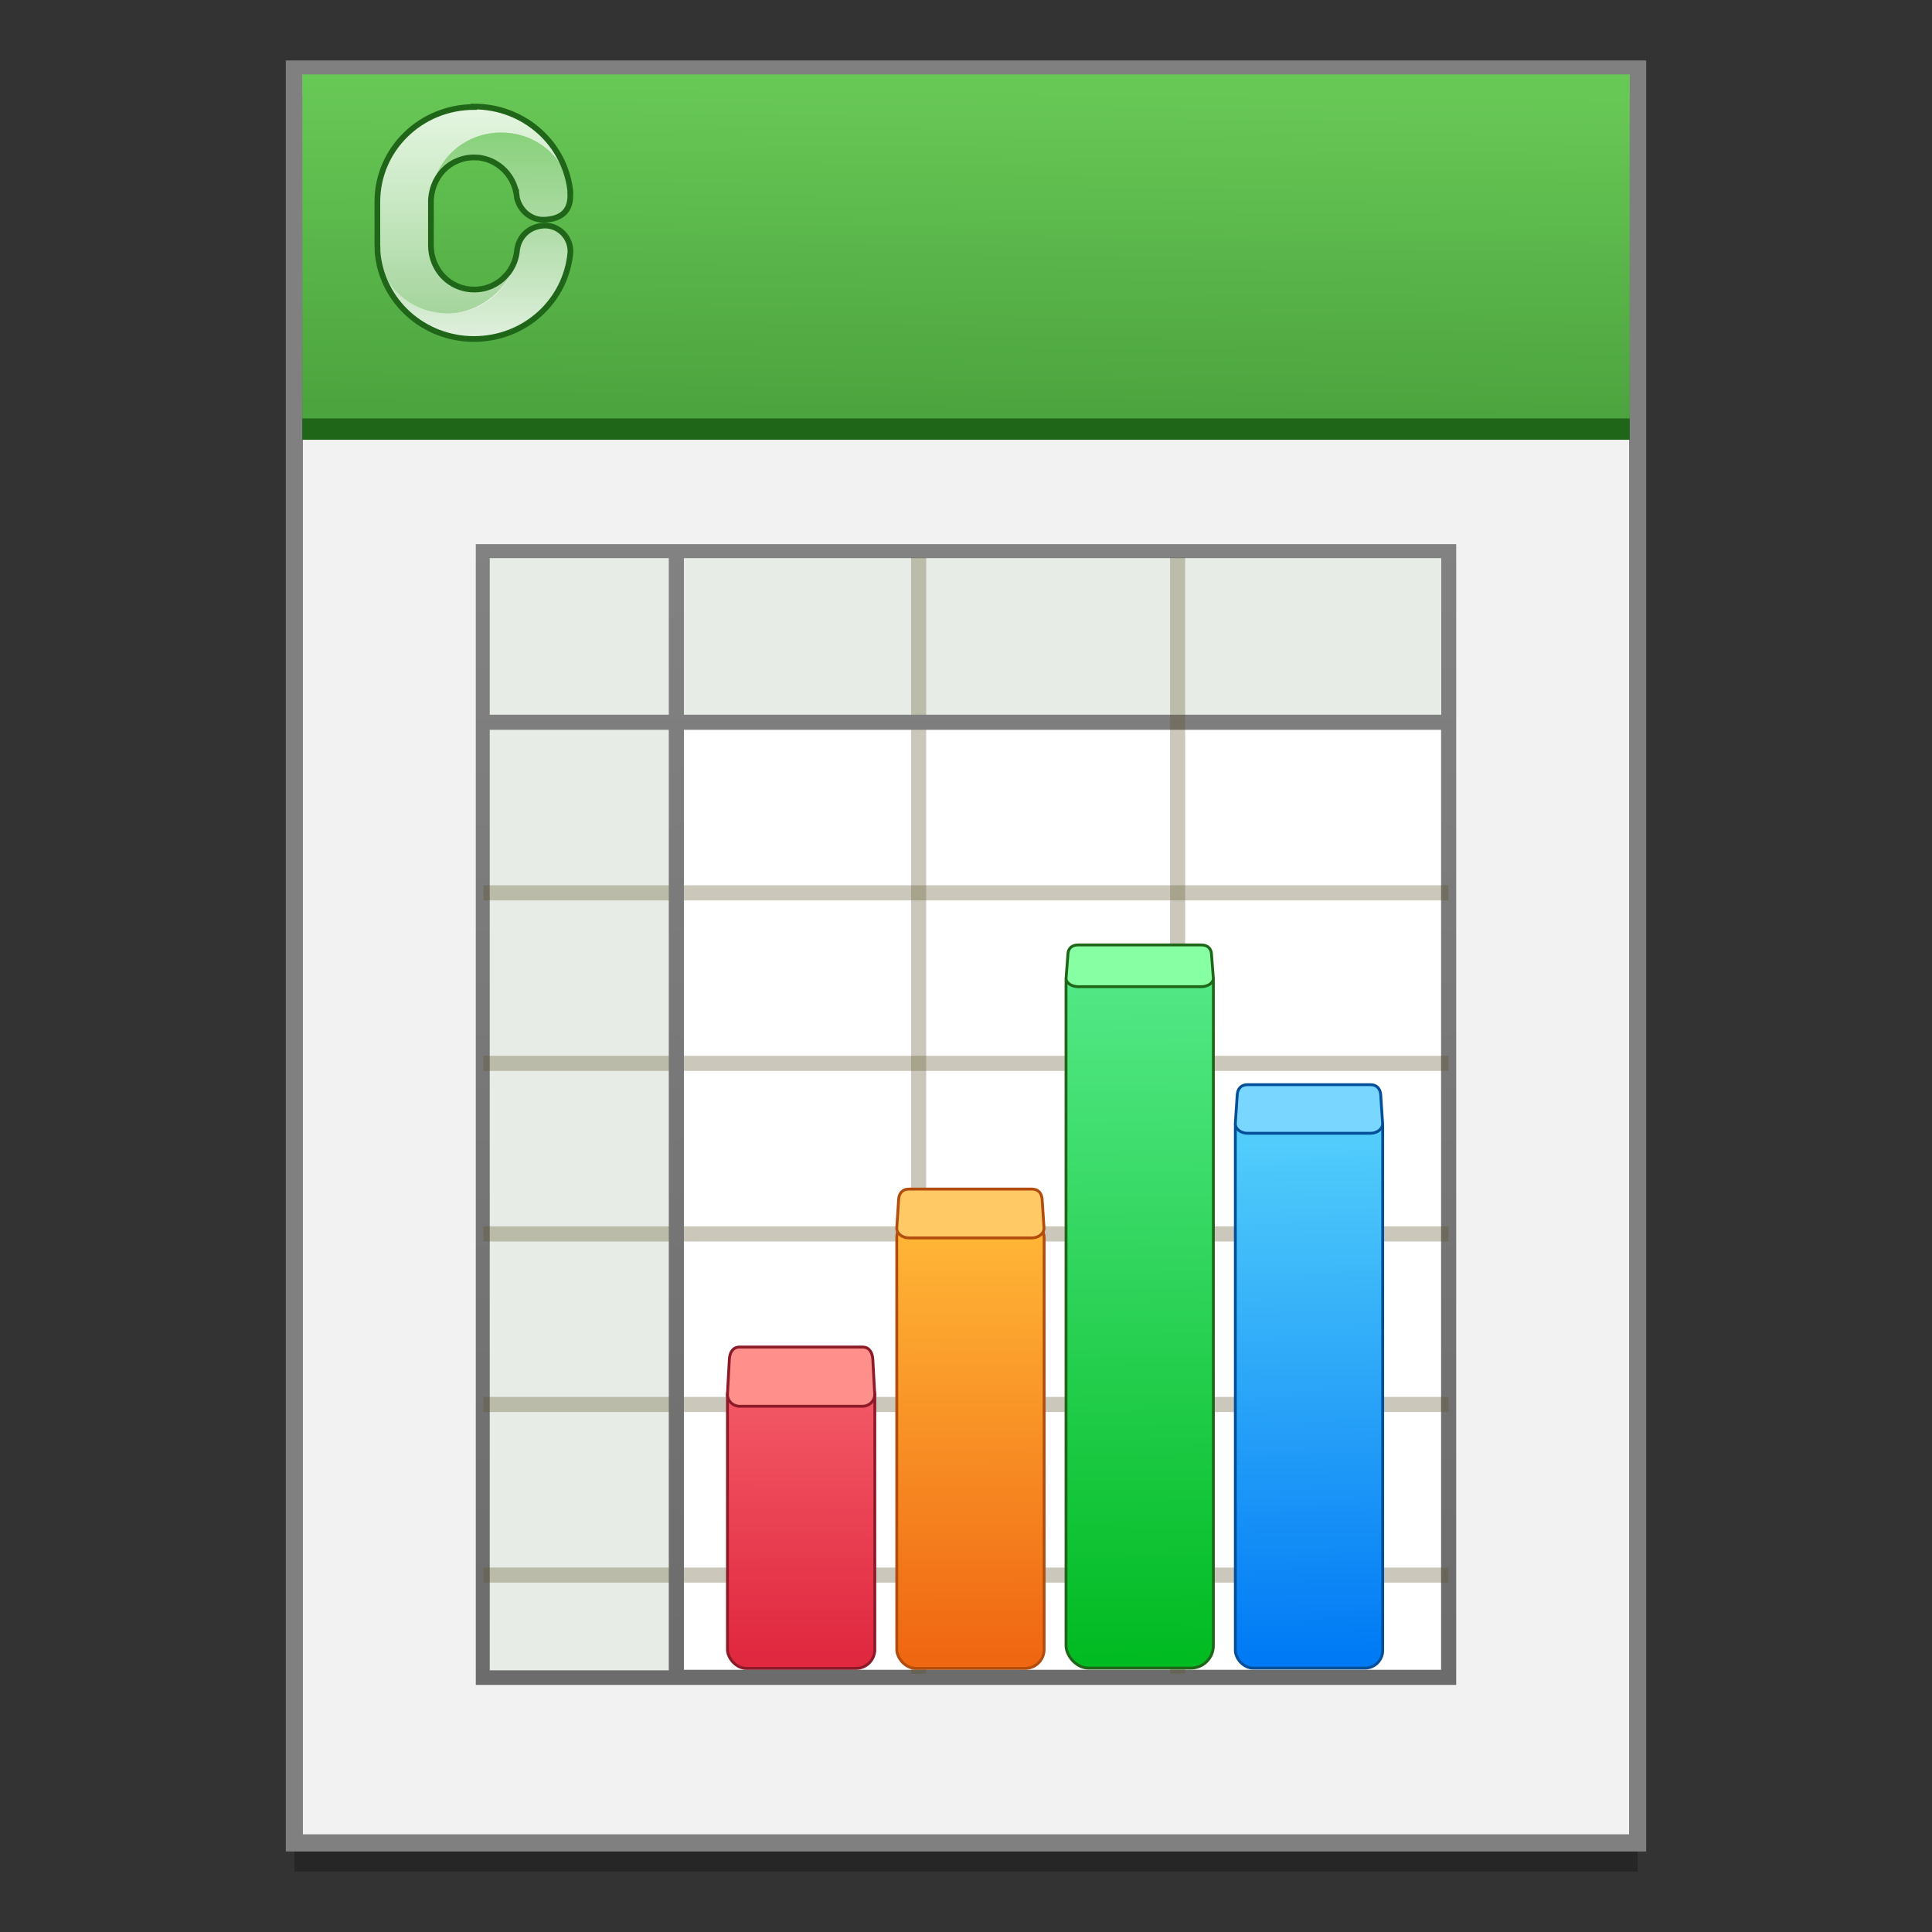 <?xml version="1.0" encoding="UTF-8" standalone="no"?>
<!-- Created with Inkscape (http://www.inkscape.org/) -->

<svg
   xmlns:osb="http://www.openswatchbook.org/uri/2009/osb"
   xmlns:dc="http://purl.org/dc/elements/1.1/"
   xmlns:cc="http://creativecommons.org/ns#"
   xmlns:rdf="http://www.w3.org/1999/02/22-rdf-syntax-ns#"
   xmlns:svg="http://www.w3.org/2000/svg"
   xmlns="http://www.w3.org/2000/svg"
   xmlns:xlink="http://www.w3.org/1999/xlink"
   xmlns:sodipodi="http://sodipodi.sourceforge.net/DTD/sodipodi-0.dtd"
   xmlns:inkscape="http://www.inkscape.org/namespaces/inkscape"
   width="128"
   height="128"
   viewBox="0 0 33.867 33.867"
   version="1.1"
   id="svg8"
   inkscape:version="0.92.2 5c3e80d, 2017-08-06"
   sodipodi:docname="libreoffice-oasis-spreadsheet-template.svg">
  <rect x="0" y="0" width="33.867" height="33.867" fill="#333333" stroke="none"/>
  <defs
     id="defs2">
    <linearGradient
       osb:paint="solid"
       id="linearGradient6987">
      <stop
         id="stop6985"
         offset="0"
         style="stop-color:#77d2fb;stop-opacity:1;" />
    </linearGradient>
    <linearGradient
       id="linearGradient865"
       inkscape:collect="always">
      <stop
         id="stop861"
         offset="0"
         style="stop-color:#017bf5;stop-opacity:1" />
      <stop
         id="stop863"
         offset="1"
         style="stop-color:#52cdfb;stop-opacity:1" />
    </linearGradient>
    <linearGradient
       id="linearGradient857"
       inkscape:collect="always">
      <stop
         id="stop853"
         offset="0"
         style="stop-color:#01bb22;stop-opacity:1" />
      <stop
         id="stop855"
         offset="1"
         style="stop-color:#51e784;stop-opacity:1" />
    </linearGradient>
    <linearGradient
       id="linearGradient849"
       inkscape:collect="always">
      <stop
         id="stop845"
         offset="0"
         style="stop-color:#f06712;stop-opacity:1" />
      <stop
         id="stop847"
         offset="1"
         style="stop-color:#ffb436;stop-opacity:1" />
    </linearGradient>
    <linearGradient
       id="linearGradient839"
       inkscape:collect="always">
      <stop
         style="stop-color:#f35966;stop-opacity:1"
         offset="0"
         id="stop837" />
      <stop
         style="stop-color:#e0283f;stop-opacity:1"
         offset="1"
         id="stop835" />
    </linearGradient>
    <linearGradient
       inkscape:collect="always"
       xlink:href="#linearGradient1268"
       id="linearGradient9248"
       x1="6.153"
       y1="263.782"
       x2="6.086"
       y2="269.727"
       gradientUnits="userSpaceOnUse"
       gradientTransform="matrix(0.952,0,0,0.952,0.819,13.441)" />
    <linearGradient
       id="linearGradient1268"
       inkscape:collect="always">
      <stop
         id="stop1264"
         offset="0"
         style="stop-color:#68c856;stop-opacity:1" />
      <stop
         id="stop1266"
         offset="1"
         style="stop-color:#4ca43e;stop-opacity:1" />
    </linearGradient>
    <linearGradient
       id="linearGradient3251">
      <stop
         id="stop3253"
         style="stop-color:#828282"
         offset="0" />
      <stop
         id="stop3255"
         style="stop-color:#6c6c6c"
         offset="1" />
    </linearGradient>
    <linearGradient
       gradientTransform="matrix(0.677,0,0,0.598,-40.024,268.917)"
       y2="40.011"
       x2="17.072"
       y1="6.002"
       x1="17.072"
       gradientUnits="userSpaceOnUse"
       id="linearGradient1189-8"
       xlink:href="#linearGradient3251"
       inkscape:collect="always" />
    <linearGradient
       gradientTransform="matrix(0.677,0,0,0.598,-40.024,268.917)"
       y2="40"
       x2="22.084"
       y1="6"
       x1="22.084"
       gradientUnits="userSpaceOnUse"
       id="linearGradient1191-3"
       xlink:href="#linearGradient3251"
       inkscape:collect="always" />
    <linearGradient
       id="linearGradient4758">
      <stop
         id="stop4760"
         offset="0"
         style="stop-color:#ffffff;stop-opacity:0.82;" />
      <stop
         id="stop4762"
         offset="1"
         style="stop-color:#ffffff;stop-opacity:0.246;" />
    </linearGradient>
    <linearGradient
       id="linearGradient4714">
      <stop
         style="stop-color:#ffffff;stop-opacity:0.824;"
         offset="0"
         id="stop4716" />
      <stop
         style="stop-color:#ffffff;stop-opacity:0.471;"
         offset="1"
         id="stop4718" />
    </linearGradient>
    <linearGradient
       gradientTransform="matrix(0.062,0,0,0.064,-14.555,302.861)"
       gradientUnits="userSpaceOnUse"
       y2="-166.643"
       x2="-194.661"
       y1="-239.97"
       x1="-194.481"
       id="linearGradient841"
       xlink:href="#linearGradient839"
       inkscape:collect="always" />
    <linearGradient
       gradientTransform="matrix(0.062,0,0,0.064,-14.555,302.861)"
       gradientUnits="userSpaceOnUse"
       y2="-280.652"
       x2="-145.576"
       y1="-167.259"
       x1="-145.395"
       id="linearGradient851"
       xlink:href="#linearGradient849"
       inkscape:collect="always" />
    <linearGradient
       gradientTransform="matrix(0.062,0,0,0.064,-14.555,302.861)"
       gradientUnits="userSpaceOnUse"
       y2="-348.974"
       x2="-101.025"
       y1="-166.034"
       x1="-98.577"
       id="linearGradient859"
       xlink:href="#linearGradient857"
       inkscape:collect="always" />
    <linearGradient
       gradientTransform="matrix(0.062,0,0,0.064,-14.555,302.861)"
       gradientUnits="userSpaceOnUse"
       y2="-309.355"
       x2="-52.706"
       y1="-167.992"
       x1="-50.258"
       id="linearGradient867"
       xlink:href="#linearGradient865"
       inkscape:collect="always" />
    <linearGradient
       y2="20.144"
       x2="64.234"
       y1="122.151"
       x1="64.234"
       gradientTransform="matrix(0.049,0,0,0.049,15.717,2.386)"
       gradientUnits="userSpaceOnUse"
       id="linearGradient2071"
       xlink:href="#linearGradient4758"
       inkscape:collect="always" />
    <linearGradient
       y2="109.733"
       x2="64.047"
       y1="6.09"
       x1="64.047"
       gradientTransform="matrix(0.049,0,0,0.049,15.717,2.386)"
       gradientUnits="userSpaceOnUse"
       id="linearGradient2073"
       xlink:href="#linearGradient4714"
       inkscape:collect="always" />
  </defs>
  <sodipodi:namedview
     id="base"
     pagecolor="#ffffff"
     bordercolor="#666666"
     borderopacity="1.0"
     inkscape:pageopacity="0.0"
     inkscape:pageshadow="2"
     inkscape:zoom="1.6542969"
     inkscape:cx="7.6148652"
     inkscape:cy="39.712224"
     inkscape:document-units="mm"
     inkscape:current-layer="layer1"
     showgrid="false"
     units="px"
     inkscape:window-width="1600"
     inkscape:window-height="798"
     inkscape:window-x="0"
     inkscape:window-y="0"
     inkscape:window-maximized="1"
     showguides="false" />
  <g
     inkscape:label="Layer 1"
     inkscape:groupmode="layer"
     id="layer1"
     transform="translate(0,-263.133)">
    <rect
       style="opacity:0.25;fill:#000000;fill-opacity:1;fill-rule:nonzero;stroke:none;stroke-width:0.3;stroke-linecap:round;stroke-miterlimit:4;stroke-dasharray:none;stroke-dashoffset:0;stroke-opacity:1"
       id="rect914"
       width="23.547"
       height="31.096"
       x="5.16"
       y="264.845" />
    <g
       transform="matrix(0.505,0,0,0.506,-251.503,2.936)"
       id="g2695"
       inkscape:label="Capa 1"
       inkscape:transform-center-x="5.4653607"
       inkscape:transform-center-y="-9.4924686"
       style="stroke-width:4.336">
      <g
         transform="translate(0.42,0.035)"
         inkscape:label="Capa 1"
         id="g2693"
         style="stroke-width:4.336" />
    </g>
    <g
       transform="matrix(0.505,0,0,0.506,-254.241,2.936)"
       id="g2699"
       inkscape:label="Capa 1"
       inkscape:transform-center-x="5.4653607"
       inkscape:transform-center-y="-9.4924686"
       style="stroke-width:4.336">
      <g
         transform="translate(0.42,0.035)"
         inkscape:label="Capa 1"
         id="g2697"
         style="stroke-width:4.336" />
    </g>
    <rect
       y="264.342"
       x="5.16"
       height="31.096"
       width="23.547"
       id="rect2701"
       style="opacity:1;fill:#f2f2f2;fill-opacity:1;fill-rule:nonzero;stroke:#808080;stroke-width:0.3;stroke-linecap:round;stroke-miterlimit:4;stroke-dasharray:none;stroke-dashoffset:0;stroke-opacity:1" />
    <path
       inkscape:connector-curvature="0"
       id="path1905"
       d="m 5.298,264.811 v 6.031 H 28.569 v -6.031 z"
       style="opacity:1;fill:#1f6619;fill-opacity:1;fill-rule:nonzero;stroke:none;stroke-width:0.3;stroke-linecap:round;stroke-miterlimit:4;stroke-dasharray:none;stroke-dashoffset:0;stroke-opacity:1" />
    <path
       style="opacity:1;fill:url(#linearGradient9248);fill-opacity:1;fill-rule:nonzero;stroke:none;stroke-width:0.3;stroke-linecap:round;stroke-miterlimit:4;stroke-dasharray:none;stroke-dashoffset:0;stroke-opacity:1"
       d="m 5.298,264.437 v 6.031 H 28.569 v -6.031 z"
       id="rect2774"
       inkscape:connector-curvature="0" />
    <g
       style="stroke-width:4.291"
       inkscape:transform-center-y="-9.4924686"
       inkscape:transform-center-x="5.4653607"
       inkscape:label="Capa 1"
       id="layer1-4-3-3"
       transform="matrix(0.51,0,0,0.511,-220.887,-3.408)">
      <g
         style="stroke-width:4.291"
         id="layer1-3-65-9-9"
         inkscape:label="Capa 1"
         transform="translate(0.42,0.035)" />
    </g>
    <g
       style="stroke-width:4.291"
       inkscape:transform-center-y="-9.4924686"
       inkscape:transform-center-x="5.4653607"
       inkscape:label="Capa 1"
       id="layer1-4-0"
       transform="matrix(0.51,0,0,0.511,-223.653,-3.408)">
      <g
         style="stroke-width:4.291"
         id="layer1-3-65-5"
         inkscape:label="Capa 1"
         transform="translate(0.42,0.035)" />
    </g>
    <g
       id="g3940"
       style="font-style:normal;font-variant:normal;font-weight:normal;font-stretch:normal;font-size:6.36px;line-height:125%;font-family:'Lucida Grande';-inkscape-font-specification:'Lucida Grande';letter-spacing:0px;word-spacing:0px;fill:#000000;fill-opacity:1;stroke:none;stroke-width:1.051"
       transform="matrix(0.224,0,0,0.224,-20.566,272.95)" />
    <g
       id="g3940-2"
       style="font-style:normal;font-variant:normal;font-weight:normal;font-stretch:normal;font-size:6.36px;line-height:125%;font-family:'Lucida Grande';-inkscape-font-specification:'Lucida Grande';letter-spacing:0px;word-spacing:0px;fill:#000000;fill-opacity:1;stroke:none;stroke-width:0.381"
       transform="matrix(0.618,0,0,0.618,-66.581,262.693)" />
    <g
       style="stroke-width:4.291"
       inkscape:transform-center-y="-9.4924686"
       inkscape:transform-center-x="5.4653607"
       inkscape:label="Capa 1"
       id="layer1-4-3-9"
       transform="matrix(0.51,0,0,0.511,-217.771,0.345)">
      <g
         style="stroke-width:4.291"
         id="layer1-3-65-9-97"
         inkscape:label="Capa 1"
         transform="translate(0.42,0.035)" />
    </g>
    <g
       style="stroke-width:4.291"
       inkscape:transform-center-y="-9.4924686"
       inkscape:transform-center-x="5.4653607"
       inkscape:label="Capa 1"
       id="layer1-4-03"
       transform="matrix(0.51,0,0,0.511,-220.537,0.345)">
      <g
         style="stroke-width:4.291"
         id="layer1-3-65-98"
         inkscape:label="Capa 1"
         transform="translate(0.42,0.035)" />
    </g>
    <g
       id="g3940-6"
       style="font-style:normal;font-variant:normal;font-weight:normal;font-stretch:normal;font-size:6.36px;line-height:125%;font-family:'Lucida Grande';-inkscape-font-specification:'Lucida Grande';letter-spacing:0px;word-spacing:0px;fill:#000000;fill-opacity:1;stroke:none;stroke-width:1.051"
       transform="matrix(0.224,0,0,0.224,-17.45,276.703)" />
    <g
       style="stroke-width:4.336"
       inkscape:transform-center-y="-9.4924686"
       inkscape:transform-center-x="5.4653607"
       inkscape:label="Capa 1"
       id="layer1-4-3-3-5"
       transform="matrix(0.505,0,0,0.506,-320.067,-0.551)">
      <g
         style="stroke-width:4.336"
         id="layer1-3-65-9-9-7"
         inkscape:label="Capa 1"
         transform="translate(0.42,0.035)" />
    </g>
    <g
       style="stroke-width:4.336"
       inkscape:transform-center-y="-9.4924686"
       inkscape:transform-center-x="5.4653607"
       inkscape:label="Capa 1"
       id="layer1-4-0-6"
       transform="matrix(0.505,0,0,0.506,-322.805,-0.551)">
      <g
         style="stroke-width:4.336"
         id="layer1-3-65-5-2"
         inkscape:label="Capa 1"
         transform="translate(0.42,0.035)" />
    </g>
    <g
       style="stroke-width:4.284"
       inkscape:transform-center-y="-9.4924686"
       inkscape:transform-center-x="5.4653607"
       inkscape:label="Capa 1"
       id="layer1-4-3"
       transform="matrix(0.511,0,0,0.512,-263.872,-0.148)">
      <g
         style="stroke-width:4.284"
         id="layer1-3-65-9"
         inkscape:label="Capa 1"
         transform="translate(0.42,0.035)" />
    </g>
    <g
       style="stroke-width:4.284"
       inkscape:transform-center-y="-9.4924686"
       inkscape:transform-center-x="5.4653607"
       inkscape:label="Capa 1"
       id="layer1-4"
       transform="matrix(0.511,0,0,0.512,-266.643,-0.148)">
      <g
         style="stroke-width:4.284"
         id="layer1-3-65"
         inkscape:label="Capa 1"
         transform="translate(0.42,0.035)" />
    </g>
    <g
       id="g3940-3"
       style="font-style:normal;font-variant:normal;font-weight:normal;font-stretch:normal;font-size:6.36px;line-height:125%;font-family:'Lucida Grande';-inkscape-font-specification:'Lucida Grande';letter-spacing:0px;word-spacing:0px;fill:#000000;fill-opacity:1;stroke:none;stroke-width:1.049"
       transform="matrix(0.225,0,0,0.225,-63.215,276.673)" />
    <g
       style="stroke-width:4.328"
       inkscape:transform-center-y="-9.4924686"
       inkscape:transform-center-x="5.4653607"
       inkscape:label="Capa 1"
       id="layer1-4-3-3-9"
       transform="matrix(0.506,0,0,0.507,-366.341,-1.045)">
      <g
         style="stroke-width:4.328"
         id="layer1-3-65-9-9-9"
         inkscape:label="Capa 1"
         transform="translate(0.42,0.035)" />
    </g>
    <g
       style="stroke-width:4.328"
       inkscape:transform-center-y="-9.4924686"
       inkscape:transform-center-x="5.4653607"
       inkscape:label="Capa 1"
       id="layer1-4-0-7"
       transform="matrix(0.506,0,0,0.507,-369.083,-1.045)">
      <g
         style="stroke-width:4.328"
         id="layer1-3-65-5-0"
         inkscape:label="Capa 1"
         transform="translate(0.42,0.035)" />
    </g>
    <g
       id="g1903"
       transform="translate(40.544)">
      <g
         transform="matrix(0.716,0,0,0.711,-45.743,263.097)"
         id="g4253"
         style="stroke-width:0.371">
        <g
           id="g4230"
           style="stroke-width:0.371">
          <path
             sodipodi:nodetypes="cccccccccccccccssssssssssscccccccsssccccccscccccsccccccccccsccccsccscscccs"
             inkscape:connector-curvature="0"
             id="path3063"
             d="m 18.879,2.686 c 0.01,0 0.019,0.003 0.029,0.003 0.149,0.002 0.295,0.016 0.436,0.043 0.064,0.013 0.124,0.036 0.186,0.054 0.083,0.023 0.166,0.044 0.245,0.075 0.064,0.026 0.124,0.06 0.185,0.091 0.072,0.037 0.146,0.072 0.214,0.116 0.059,0.038 0.111,0.084 0.166,0.126 0.06,0.047 0.122,0.091 0.177,0.143 0.052,0.049 0.098,0.105 0.145,0.159 0.049,0.056 0.1,0.111 0.143,0.171 0.043,0.06 0.079,0.125 0.117,0.189 0.037,0.063 0.074,0.125 0.105,0.191 0.173,0.449 0.008,-0.055 -0.129,-0.069 C 20.836,3.898 20.766,3.823 20.69,3.755 20.614,3.688 20.532,3.627 20.445,3.574 20.358,3.52 20.265,3.474 20.168,3.437 20.071,3.399 19.969,3.368 19.864,3.349 19.76,3.329 19.65,3.319 19.54,3.319 h -0.012 c -0.117,0 -0.232,0.012 -0.342,0.034 -0.11,0.022 -0.216,0.054 -0.317,0.095 -0.101,0.042 -0.198,0.092 -0.288,0.151 -0.09,0.059 -0.174,0.127 -0.251,0.202 -0.077,0.075 -0.146,0.155 -0.208,0.243 -0.061,0.088 -0.217,0.319 -0.279,0.681 -0.007,0.039 -0.017,0.105 -0.023,0.228 0.002,-0.01 0.003,-0.019 0.005,-0.029 0.03,-0.334 0.205,-0.623 0.461,-0.801 0.002,-0.001 0.004,-0.003 0.006,-0.005 0.004,-0.003 0.007,-0.005 0.011,-0.008 0.015,-0.01 0.032,-0.02 0.048,-0.029 0.015,-0.009 0.03,-0.017 0.045,-0.025 0.019,-0.01 0.039,-0.019 0.059,-0.028 0.13,-0.058 0.272,-0.091 0.424,-0.091 h 0.003 c 0.034,0 0.068,0.001 0.102,0.005 0.003,3.006e-4 0.006,-3.253e-4 0.009,0 0.017,0.002 0.034,0.005 0.051,0.008 10e-4,1.577e-4 0.002,-1.627e-4 0.003,0 0.016,0.003 0.032,0.006 0.048,0.009 0.02,0.004 0.038,0.009 0.057,0.014 0.017,0.005 0.034,0.01 0.051,0.015 0.014,0.005 0.029,0.009 0.043,0.014 0.003,9.631e-4 0.005,0.002 0.008,0.003 0.002,5.825e-4 0.003,9.507e-4 0.005,0.002 0.044,0.017 0.087,0.039 0.128,0.062 0.003,0.001 0.005,0.003 0.008,0.005 0.238,0.135 0.419,0.361 0.499,0.635 0.008,0.027 0.015,0.054 0.022,0.082 h 0.002 c 1.97e-4,0.005 0.001,0.009 0.002,0.014 9.9e-5,4.88e-4 -9.8e-5,0.001 0,0.002 6.4e-5,0.001 -6.9e-5,0.002 0,0.003 0.003,0.017 0.007,0.034 0.009,0.051 0.003,0.017 0.004,0.035 0.006,0.052 4.9e-5,5.165e-4 -4.9e-5,0.001 0,0.002 6.62e-4,0.007 8.56e-4,0.013 0.002,0.02 1.13e-4,4.928e-4 -1.13e-4,0.001 0,0.002 0.076,0.322 0.352,0.554 0.672,0.541 0.357,-0.015 0.691,-0.166 0.631,-0.715 -9.31e-4,-0.008 -0.002,-0.016 -0.003,-0.025 v -0.002 C 21.087,3.577 20.093,2.686 18.879,2.686 Z m 1.756,2.925 c -0.382,0 -0.68,0.257 -0.708,0.659 -0.06,0.784 -0.861,1.509 -1.697,1.503 h -0.012 c -0.887,0 -1.613,-0.66 -1.7,-1.511 0.1,1.204 1.116,2.144 2.363,2.144 1.244,0 2.258,-0.936 2.361,-2.136 h -0.005 c 0.013,-0.362 -0.267,-0.648 -0.601,-0.659 z"
             style="fill:url(#linearGradient2071);fill-opacity:1;stroke:none;stroke-width:0.371" />
          <path
             inkscape:connector-curvature="0"
             id="rect3005"
             d="m 18.877,2.686 c -1.314,0 -2.37,1.043 -2.37,2.338 v 1.044 c 0,1.295 1.057,2.338 2.37,2.338 -0.01,0 -0.019,-0.003 -0.029,-0.003 C 18.699,8.402 18.553,8.388 18.412,8.36 18.348,8.348 18.288,8.324 18.226,8.306 18.143,8.283 18.06,8.263 17.981,8.231 17.917,8.205 17.857,8.171 17.796,8.14 17.724,8.103 17.65,8.068 17.582,8.025 c -0.059,-0.038 -0.111,-0.084 -0.166,-0.126 -0.06,-0.047 -0.122,-0.091 -0.177,-0.143 -0.052,-0.049 -0.097,-0.105 -0.145,-0.159 -0.049,-0.056 -0.1,-0.111 -0.143,-0.171 -0.043,-0.06 -0.079,-0.125 -0.117,-0.189 -0.037,-0.063 -0.074,-0.125 -0.105,-0.191 -0.031,-0.066 -0.056,-0.135 -0.08,-0.205 -0.025,-0.07 -0.05,-0.141 -0.068,-0.214 -0.019,-0.075 -0.03,-0.153 -0.042,-0.231 -0.001,-0.009 -4.19e-4,-0.018 -0.002,-0.026 0.012,0.068 0.02,0.138 0.04,0.203 0.03,0.099 0.068,0.194 0.116,0.285 0.047,0.091 0.102,0.177 0.165,0.257 0.062,0.08 0.132,0.155 0.208,0.223 0.076,0.068 0.157,0.128 0.245,0.182 0.087,0.054 0.18,0.099 0.277,0.137 0.097,0.038 0.198,0.068 0.303,0.088 0.105,0.02 0.214,0.029 0.325,0.029 h 0.012 c 0.117,0 0.232,-0.012 0.342,-0.034 0.11,-0.022 0.216,-0.054 0.317,-0.095 0.101,-0.042 0.198,-0.092 0.288,-0.151 0.09,-0.059 0.174,-0.127 0.251,-0.202 0.077,-0.075 0.146,-0.155 0.208,-0.243 0.061,-0.088 0.115,-0.183 0.159,-0.282 0.015,-0.033 0.141,-0.305 0.128,-0.459 -0.013,0.06 -0.031,0.117 -0.051,0.171 -0.004,0.012 -0.008,0.024 -0.012,0.035 -0.002,0.004 -0.004,0.008 -0.006,0.012 -0.011,0.028 -0.022,0.054 -0.035,0.08 -0.002,0.004 -0.004,0.007 -0.006,0.011 -0.001,0.002 -0.002,0.004 -0.003,0.006 -0.013,0.024 -0.026,0.047 -0.04,0.069 -0.017,0.028 -0.035,0.055 -0.054,0.08 -0.004,0.006 -0.009,0.011 -0.014,0.017 -0.004,0.006 -0.009,0.011 -0.014,0.017 -0.019,0.023 -0.039,0.044 -0.059,0.065 -0.001,0.001 -0.002,0.003 -0.003,0.005 -0.035,0.036 -0.073,0.07 -0.112,0.1 -0.01,0.008 -0.02,0.016 -0.031,0.023 -0.004,0.003 -0.009,0.006 -0.014,0.009 -0.013,0.009 -0.027,0.018 -0.04,0.026 -0.015,0.009 -0.03,0.018 -0.045,0.026 -0.003,0.002 -0.006,0.004 -0.009,0.006 -0.005,0.003 -0.011,0.005 -0.017,0.008 -0.02,0.011 -0.041,0.022 -0.062,0.031 -0.017,0.008 -0.035,0.013 -0.052,0.02 -0.016,0.006 -0.033,0.012 -0.049,0.017 -0.005,0.001 -0.009,0.003 -0.014,0.005 -0.016,0.005 -0.032,0.01 -0.048,0.014 -0.002,5.027e-4 -0.004,0.001 -0.006,0.002 -0.025,0.006 -0.051,0.011 -0.077,0.015 -0.017,0.003 -0.034,0.004 -0.051,0.006 -0.004,4.091e-4 -0.007,0.001 -0.011,0.002 -0.015,0.002 -0.03,0.004 -0.045,0.005 -0.003,1.873e-4 -0.006,-1.577e-4 -0.009,0 -0.018,9.387e-4 -0.036,0.002 -0.054,0.002 h -0.003 c -0.293,0 -0.556,-0.121 -0.747,-0.317 -0.036,-0.037 -0.07,-0.077 -0.1,-0.119 -0.03,-0.042 -0.057,-0.086 -0.082,-0.132 -0.016,-0.031 -0.031,-0.063 -0.045,-0.095 -0.053,-0.13 -0.083,-0.273 -0.083,-0.424 V 5.026 c 0,-0.004 -4.3e-5,-0.008 0,-0.012 -2.4e-5,-0.004 0,-0.007 0,-0.011 0,-0.009 0.001,-0.019 0.002,-0.028 4.4e-5,-0.001 -4.7e-5,-0.002 0,-0.003 1.8e-5,-0.001 -2e-5,-0.002 0,-0.003 2.5e-5,-5.125e-4 -2.6e-5,-0.001 0,-0.002 0.019,-0.916 0.772,-1.648 1.706,-1.648 h 0.012 c 0.887,0 1.613,0.66 1.7,1.511 C 21.14,3.627 20.125,2.686 18.877,2.686 Z"
             style="fill:url(#linearGradient2073);fill-opacity:1;stroke:none;stroke-width:0.371" />
        </g>
      </g>
      <path
         sodipodi:nodetypes="ccsccscccccccccccccccccccccccccccccccccccssccccsscscccccccccccssccccccccccccccccccccccccccc"
         inkscape:connector-curvature="0"
         id="path2224"
         d="m -32.232,265.008 v 5.1e-4 c -0.94,0 -1.697,0.742 -1.697,1.663 v 0.743 c 0.004,0.045 0.002,0.091 0.003,0.136 0.071,0.856 0.798,1.525 1.691,1.525 0.891,0 1.616,-0.666 1.69,-1.52 v 0 c 0.009,-0.258 -0.194,-0.461 -0.433,-0.469 -0.273,0 -0.487,0.183 -0.507,0.469 -0.002,0.028 -0.011,0.055 -0.016,0.082 -0.007,0.022 -0.012,0.046 -0.02,0.067 -0.003,0.008 -0.006,0.017 -0.009,0.025 -0.001,0.003 -0.003,0.006 -0.004,0.009 -0.008,0.02 -0.016,0.039 -0.025,0.057 -0.001,0.003 -0.003,0.005 -0.005,0.008 -7.94e-4,10e-4 -0.001,0.003 -0.002,0.004 -0.009,0.017 -0.018,0.033 -0.028,0.049 -0.012,0.02 -0.025,0.039 -0.039,0.057 -0.003,0.004 -0.007,0.008 -0.01,0.012 -0.003,0.004 -0.007,0.008 -0.01,0.012 -0.013,0.016 -0.028,0.031 -0.042,0.046 -9.26e-4,9.5e-4 -0.002,0.002 -0.003,0.003 -0.025,0.026 -0.052,0.05 -0.08,0.071 -0.007,0.006 -0.015,0.01 -0.022,0.015 -0.003,0.002 -0.007,0.004 -0.01,0.007 -0.009,0.006 -0.019,0.013 -0.029,0.019 -0.01,0.006 -0.021,0.013 -0.032,0.019 -0.002,10e-4 -0.004,0.003 -0.006,0.004 -0.004,0.002 -0.009,0.003 -0.012,0.005 -0.015,0.007 -0.029,0.016 -0.044,0.022 -0.012,0.005 -0.025,0.01 -0.038,0.014 -0.012,0.004 -0.023,0.008 -0.035,0.012 -0.003,10e-4 -0.006,0.002 -0.01,0.003 -0.011,0.003 -0.023,0.007 -0.034,0.01 -0.001,3.7e-4 -0.003,8.5e-4 -0.005,10e-4 -0.018,0.004 -0.036,0.008 -0.055,0.011 -0.012,0.002 -0.025,0.003 -0.037,0.004 -0.003,2.9e-4 -0.005,9.2e-4 -0.008,10e-4 -0.011,0.001 -0.021,0.003 -0.032,0.003 -0.002,1.3e-4 -0.004,-1.1e-4 -0.007,0 -0.013,6.6e-4 -0.026,10e-4 -0.039,10e-4 h -0.002 c -0.209,0 -0.398,-0.085 -0.535,-0.225 -0.026,-0.026 -0.05,-0.055 -0.071,-0.085 -0.022,-0.03 -0.041,-0.061 -0.058,-0.094 -0.012,-0.022 -0.022,-0.045 -0.032,-0.068 -0.038,-0.093 -0.059,-0.194 -0.059,-0.301 v -0.767 c 0,-0.003 -3.1e-5,-0.006 0,-0.009 -1.8e-5,-0.003 0,-0.005 0,-0.008 0,-0.007 8.2e-4,-0.013 0.001,-0.02 3e-5,-7.1e-4 -3.4e-5,-10e-4 0,-0.002 1.1e-5,-7.4e-4 -1.5e-5,-0.001 0,-0.002 1.6e-5,-3.7e-4 -1.9e-5,-8e-4 0,-0.001 6.88e-4,-0.033 0.009,-0.064 0.012,-0.097 0.037,-0.209 0.151,-0.391 0.316,-0.505 0.002,-10e-4 0.003,-0.002 0.004,-0.003 0.003,-0.002 0.005,-0.004 0.008,-0.005 0.011,-0.007 0.023,-0.014 0.034,-0.021 0.011,-0.006 0.021,-0.012 0.032,-0.018 0.014,-0.007 0.028,-0.013 0.042,-0.02 0.093,-0.042 0.196,-0.065 0.304,-0.065 h 0.002 c 0.025,0 0.049,10e-4 0.073,0.003 0.002,2.1e-4 0.004,-2.4e-4 0.007,0 0.012,10e-4 0.024,0.004 0.036,0.005 7.14e-4,1.2e-4 0.001,-1.1e-4 0.002,0 0.012,0.002 0.022,0.004 0.034,0.007 0.014,0.003 0.027,0.006 0.041,0.01 0.013,0.003 0.024,0.007 0.037,0.011 0.01,0.003 0.02,0.006 0.03,0.01 0.002,6.9e-4 0.004,6.4e-4 0.006,0.002 0.001,4.2e-4 0.002,7.4e-4 0.003,10e-4 0.032,0.012 0.062,0.028 0.091,0.044 0.002,0.001 0.004,0.002 0.006,0.003 0.17,0.096 0.3,0.257 0.357,0.451 0.006,0.019 0.011,0.039 0.015,0.058 h 0.001 c 1.41e-4,0.003 9e-4,0.007 10e-4,0.01 7e-5,3.5e-4 -7.1e-5,8.2e-4 0,0.001 4.5e-5,7.5e-4 -5e-5,10e-4 0,0.002 0.002,0.012 0.004,0.024 0.006,0.036 0.002,0.012 0.004,0.025 0.005,0.037 3.6e-5,3.7e-4 -3.4e-5,7.9e-4 0,10e-4 4.76e-4,0.005 5.82e-4,0.009 10e-4,0.015 8.1e-5,3.4e-4 -8.1e-5,7.9e-4 0,0.001 0.054,0.229 0.252,0.394 0.481,0.384 0.253,-0.01 0.488,-0.117 0.452,-0.496 0.002,0.013 0.006,0.024 0.007,0.037 -0.071,-0.856 -0.798,-1.525 -1.691,-1.525 z"
         style="fill:none;fill-opacity:1;stroke:#1f6619;stroke-width:0.1;stroke-miterlimit:4;stroke-dasharray:none;stroke-opacity:1" />
    </g>
    <g
       id="g1853"
       transform="translate(40.713)">
      <rect
         id="rect1165-3"
         x="-32.24"
         y="272.804"
         width="16.921"
         height="19.732"
         style="fill:#ffffff;stroke:url(#linearGradient1191-3);stroke-width:0.265;stroke-linecap:square" />
      <path
         inkscape:connector-curvature="0"
         id="rect1253-9"
         d="m -32.128,275.807 v 16.606 h 3.2 v -16.606 z"
         style="fill:#e7ece6;fill-opacity:1;stroke:none;stroke-width:0.265;stroke-linecap:square" />
      <path
         id="rect1244-8"
         d="m -32.128,272.917 v 2.887 h 16.678 v -2.887 z"
         style="fill:#e7ede6;fill-opacity:1;stroke:none;stroke-width:0.265;stroke-linecap:square"
         inkscape:connector-curvature="0" />
      <path
         inkscape:connector-curvature="0"
         id="path1149-6"
         d="m -24.61,272.908 v 19.567"
         style="fill:none;stroke:#5d542c;stroke-width:0.265;stroke-opacity:0.324" />
      <path
         inkscape:connector-curvature="0"
         id="path1151-5"
         d="M -15.32,278.784 H -32.24"
         style="fill:none;stroke:#5d542c;stroke-width:0.265;stroke-opacity:0.324" />
      <path
         inkscape:connector-curvature="0"
         id="path1153-7"
         d="M -15.32,281.773 H -32.24"
         style="fill:none;stroke:#5d542c;stroke-width:0.265;stroke-opacity:0.324" />
      <path
         inkscape:connector-curvature="0"
         id="path1155-6"
         d="M -15.32,284.763 H -32.24"
         style="fill:none;stroke:#5d542c;stroke-width:0.265;stroke-opacity:0.324" />
      <path
         inkscape:connector-curvature="0"
         id="path1157-2"
         d="M -15.32,287.753 H -32.24"
         style="fill:none;stroke:#5d542c;stroke-width:0.265;stroke-opacity:0.324" />
      <path
         inkscape:connector-curvature="0"
         id="path1159-7"
         d="M -15.32,290.743 H -32.24"
         style="fill:none;stroke:#5d542c;stroke-width:0.265;stroke-opacity:0.324" />
      <path
         inkscape:connector-curvature="0"
         id="path1163-0"
         d="m -15.32,275.794 h -16.921 m 3.384,-2.988 v 19.73"
         style="fill:none;stroke:url(#linearGradient1189-8);stroke-width:0.265" />
      <path
         style="fill:none;stroke:#5d542c;stroke-width:0.265;stroke-opacity:0.324"
         d="m -20.07,272.907 v 19.568"
         id="path1214-3"
         inkscape:connector-curvature="0" />
      <rect
         rx="0.331"
         ry="0.331"
         y="287.263"
         x="-27.961"
         height="5.116"
         width="2.583"
         id="rect933"
         style="opacity:1;fill:url(#linearGradient841);fill-opacity:1;stroke:#8c1a28;stroke-width:0.05;stroke-miterlimit:4;stroke-dasharray:none;stroke-opacity:1" />
      <path
         sodipodi:nodetypes="sssssssss"
         inkscape:connector-curvature="0"
         id="rect935"
         d="m -27.749,286.746 h 2.157 c 0.117,0 0.172,0.096 0.179,0.216 l 0.033,0.606 c 0.006,0.119 -0.094,0.216 -0.212,0.216 h -2.157 c -0.117,0 -0.218,-0.096 -0.212,-0.216 l 0.033,-0.606 c 0.006,-0.119 0.061,-0.216 0.179,-0.216 z"
         style="opacity:1;fill:#fe8f8a;fill-opacity:1;stroke:#8c1a28;stroke-width:0.05;stroke-miterlimit:4;stroke-dasharray:none;stroke-opacity:1" />
      <rect
         rx="0.332"
         style="opacity:1;fill:url(#linearGradient851);fill-opacity:1;stroke:#b24d0e;stroke-width:0.05;stroke-miterlimit:4;stroke-dasharray:none;stroke-opacity:1"
         id="rect944"
         width="2.583"
         height="7.885"
         x="-24.993"
         y="284.494"
         ry="0.332" />
      <path
         style="opacity:1;fill:#ffc966;fill-opacity:1;stroke:#b24d0e;stroke-width:0.05;stroke-miterlimit:4;stroke-dasharray:none;stroke-opacity:1"
         d="m -24.781,283.977 h 2.157 c 0.117,0 0.172,0.079 0.179,0.178 l 0.033,0.5 c 0.006,0.098 -0.094,0.178 -0.212,0.178 h -2.157 c -0.117,0 -0.218,-0.079 -0.212,-0.178 l 0.033,-0.5 c 0.006,-0.098 0.061,-0.178 0.179,-0.178 z"
         id="path946"
         inkscape:connector-curvature="0"
         sodipodi:nodetypes="sssssssss" />
      <rect
         rx="0.395"
         ry="0.395"
         y="279.946"
         x="-22.026"
         height="12.428"
         width="2.583"
         id="rect954"
         style="opacity:1;fill:url(#linearGradient859);fill-opacity:1;stroke:#1f6619;stroke-width:0.05;stroke-miterlimit:4;stroke-dasharray:none;stroke-opacity:1" />
      <path
         sodipodi:nodetypes="sssssssss"
         inkscape:connector-curvature="0"
         id="path956"
         d="m -21.813,279.697 h 2.157 c 0.117,0 0.172,0.068 0.179,0.152 l 0.033,0.428 c 0.006,0.084 -0.094,0.152 -0.212,0.152 h -2.157 c -0.117,0 -0.218,-0.068 -0.212,-0.152 l 0.033,-0.428 c 0.006,-0.084 0.061,-0.152 0.179,-0.152 z"
         style="opacity:1;fill:#87ffa3;fill-opacity:1;stroke:#1f6619;stroke-width:0.05;stroke-miterlimit:4;stroke-dasharray:none;stroke-opacity:1" />
      <rect
         rx="0.311"
         style="opacity:1;fill:url(#linearGradient867);fill-opacity:1;stroke:#034f99;stroke-width:0.05;stroke-miterlimit:4;stroke-dasharray:none;stroke-opacity:1"
         id="rect958"
         width="2.583"
         height="9.794"
         x="-19.058"
         y="282.58"
         ry="0.311" />
      <path
         style="opacity:1;fill:#79d7ff;fill-opacity:1;stroke:#034f99;stroke-width:0.05;stroke-miterlimit:4;stroke-dasharray:none;stroke-opacity:1"
         d="m -18.846,282.147 h 2.157 c 0.117,0 0.172,0.079 0.179,0.177 l 0.033,0.498 c 0.006,0.098 -0.094,0.177 -0.212,0.177 h -2.157 c -0.117,0 -0.218,-0.079 -0.212,-0.177 l 0.033,-0.498 c 0.006,-0.098 0.061,-0.177 0.179,-0.177 z"
         id="path960"
         inkscape:connector-curvature="0"
         sodipodi:nodetypes="sssssssss" />
    </g>
    <g
       id="g3940-0"
       style="font-style:normal;font-variant:normal;font-weight:normal;font-stretch:normal;font-size:6.36px;line-height:125%;font-family:'Lucida Grande';-inkscape-font-specification:'Lucida Grande';letter-spacing:0px;word-spacing:0px;fill:#000000;fill-opacity:1;stroke:none;stroke-width:0.413"
       transform="matrix(0.572,0,0,0.572,-8.568,266.974)" />
    <g
       style="stroke-width:4.284"
       inkscape:transform-center-y="-9.4924686"
       inkscape:transform-center-x="5.4653607"
       inkscape:label="Capa 1"
       id="layer1-4-3-23"
       transform="matrix(0.511,0,0,0.512,-295.765,-0.148)">
      <g
         style="stroke-width:4.284"
         id="layer1-3-65-9-6"
         inkscape:label="Capa 1"
         transform="translate(0.42,0.035)" />
    </g>
    <g
       style="stroke-width:4.284"
       inkscape:transform-center-y="-9.4924686"
       inkscape:transform-center-x="5.4653607"
       inkscape:label="Capa 1"
       id="layer1-4-55"
       transform="matrix(0.511,0,0,0.512,-298.535,-0.148)">
      <g
         style="stroke-width:4.284"
         id="layer1-3-65-8"
         inkscape:label="Capa 1"
         transform="translate(0.42,0.035)" />
    </g>
    <g
       id="g3940-1"
       style="font-style:normal;font-variant:normal;font-weight:normal;font-stretch:normal;font-size:6.36px;line-height:125%;font-family:'Lucida Grande';-inkscape-font-specification:'Lucida Grande';letter-spacing:0px;word-spacing:0px;fill:#000000;fill-opacity:1;stroke:none;stroke-width:1.049"
       transform="matrix(0.225,0,0,0.225,-95.107,276.673)" />
    <g
       id="g3940-2-9"
       style="font-style:normal;font-variant:normal;font-weight:normal;font-stretch:normal;font-size:6.36px;line-height:125%;font-family:'Lucida Grande';-inkscape-font-specification:'Lucida Grande';letter-spacing:0px;word-spacing:0px;fill:#000000;fill-opacity:1;stroke:none;stroke-width:0.381"
       transform="matrix(0.619,0,0,0.619,-141.199,266.399)" />
    <g
       style="stroke-width:4.084"
       inkscape:transform-center-y="-9.4924686"
       inkscape:transform-center-x="5.4653607"
       inkscape:label="Capa 1"
       id="layer1-4-3-3-4"
       transform="matrix(0.536,0,0,0.537,-276.431,-13.785)">
      <g
         style="stroke-width:4.084"
         id="layer1-3-65-9-90"
         inkscape:label="Capa 1"
         transform="translate(0.42,0.035)" />
    </g>
    <g
       style="stroke-width:4.084"
       inkscape:transform-center-y="-9.4924686"
       inkscape:transform-center-x="5.4653607"
       inkscape:label="Capa 1"
       id="layer1-4-5"
       transform="matrix(0.536,0,0,0.537,-276.431,-13.76)">
      <g
         style="stroke-width:4.084"
         id="layer1-3-65-22"
         inkscape:label="Capa 1"
         transform="translate(0.42,0.035)" />
    </g>
    <g
       style="stroke-width:4.084"
       inkscape:transform-center-y="-9.4924686"
       inkscape:transform-center-x="5.4653607"
       inkscape:label="Capa 1"
       id="layer1-4-3-2"
       transform="matrix(0.511,0,0,0.512,-310.818,5.616)">
      <g
         style="stroke-width:4.084"
         id="layer1-3-65-9-9-7-9"
         inkscape:label="Capa 1"
         transform="translate(0.42,0.035)" />
    </g>
    <g
       style="stroke-width:4.084"
       inkscape:transform-center-y="-9.4924686"
       inkscape:transform-center-x="5.4653607"
       inkscape:label="Capa 1"
       id="layer1-4-1"
       transform="matrix(0.511,0,0,0.512,-310.818,5.64)">
      <g
         style="stroke-width:4.084"
         id="layer1-3-65-2"
         inkscape:label="Capa 1"
         transform="translate(0.42,0.035)" />
    </g>
    <g
       id="g3940-9"
       style="font-style:normal;font-variant:normal;font-weight:normal;font-stretch:normal;font-size:6.36px;line-height:125%;font-family:'Lucida Grande';-inkscape-font-specification:'Lucida Grande';letter-spacing:0px;word-spacing:0px;fill:#000000;fill-opacity:1;stroke:none;stroke-width:0.364"
       transform="matrix(0.647,0,0,0.647,-110.761,266.762)" />
  </g>
</svg>
